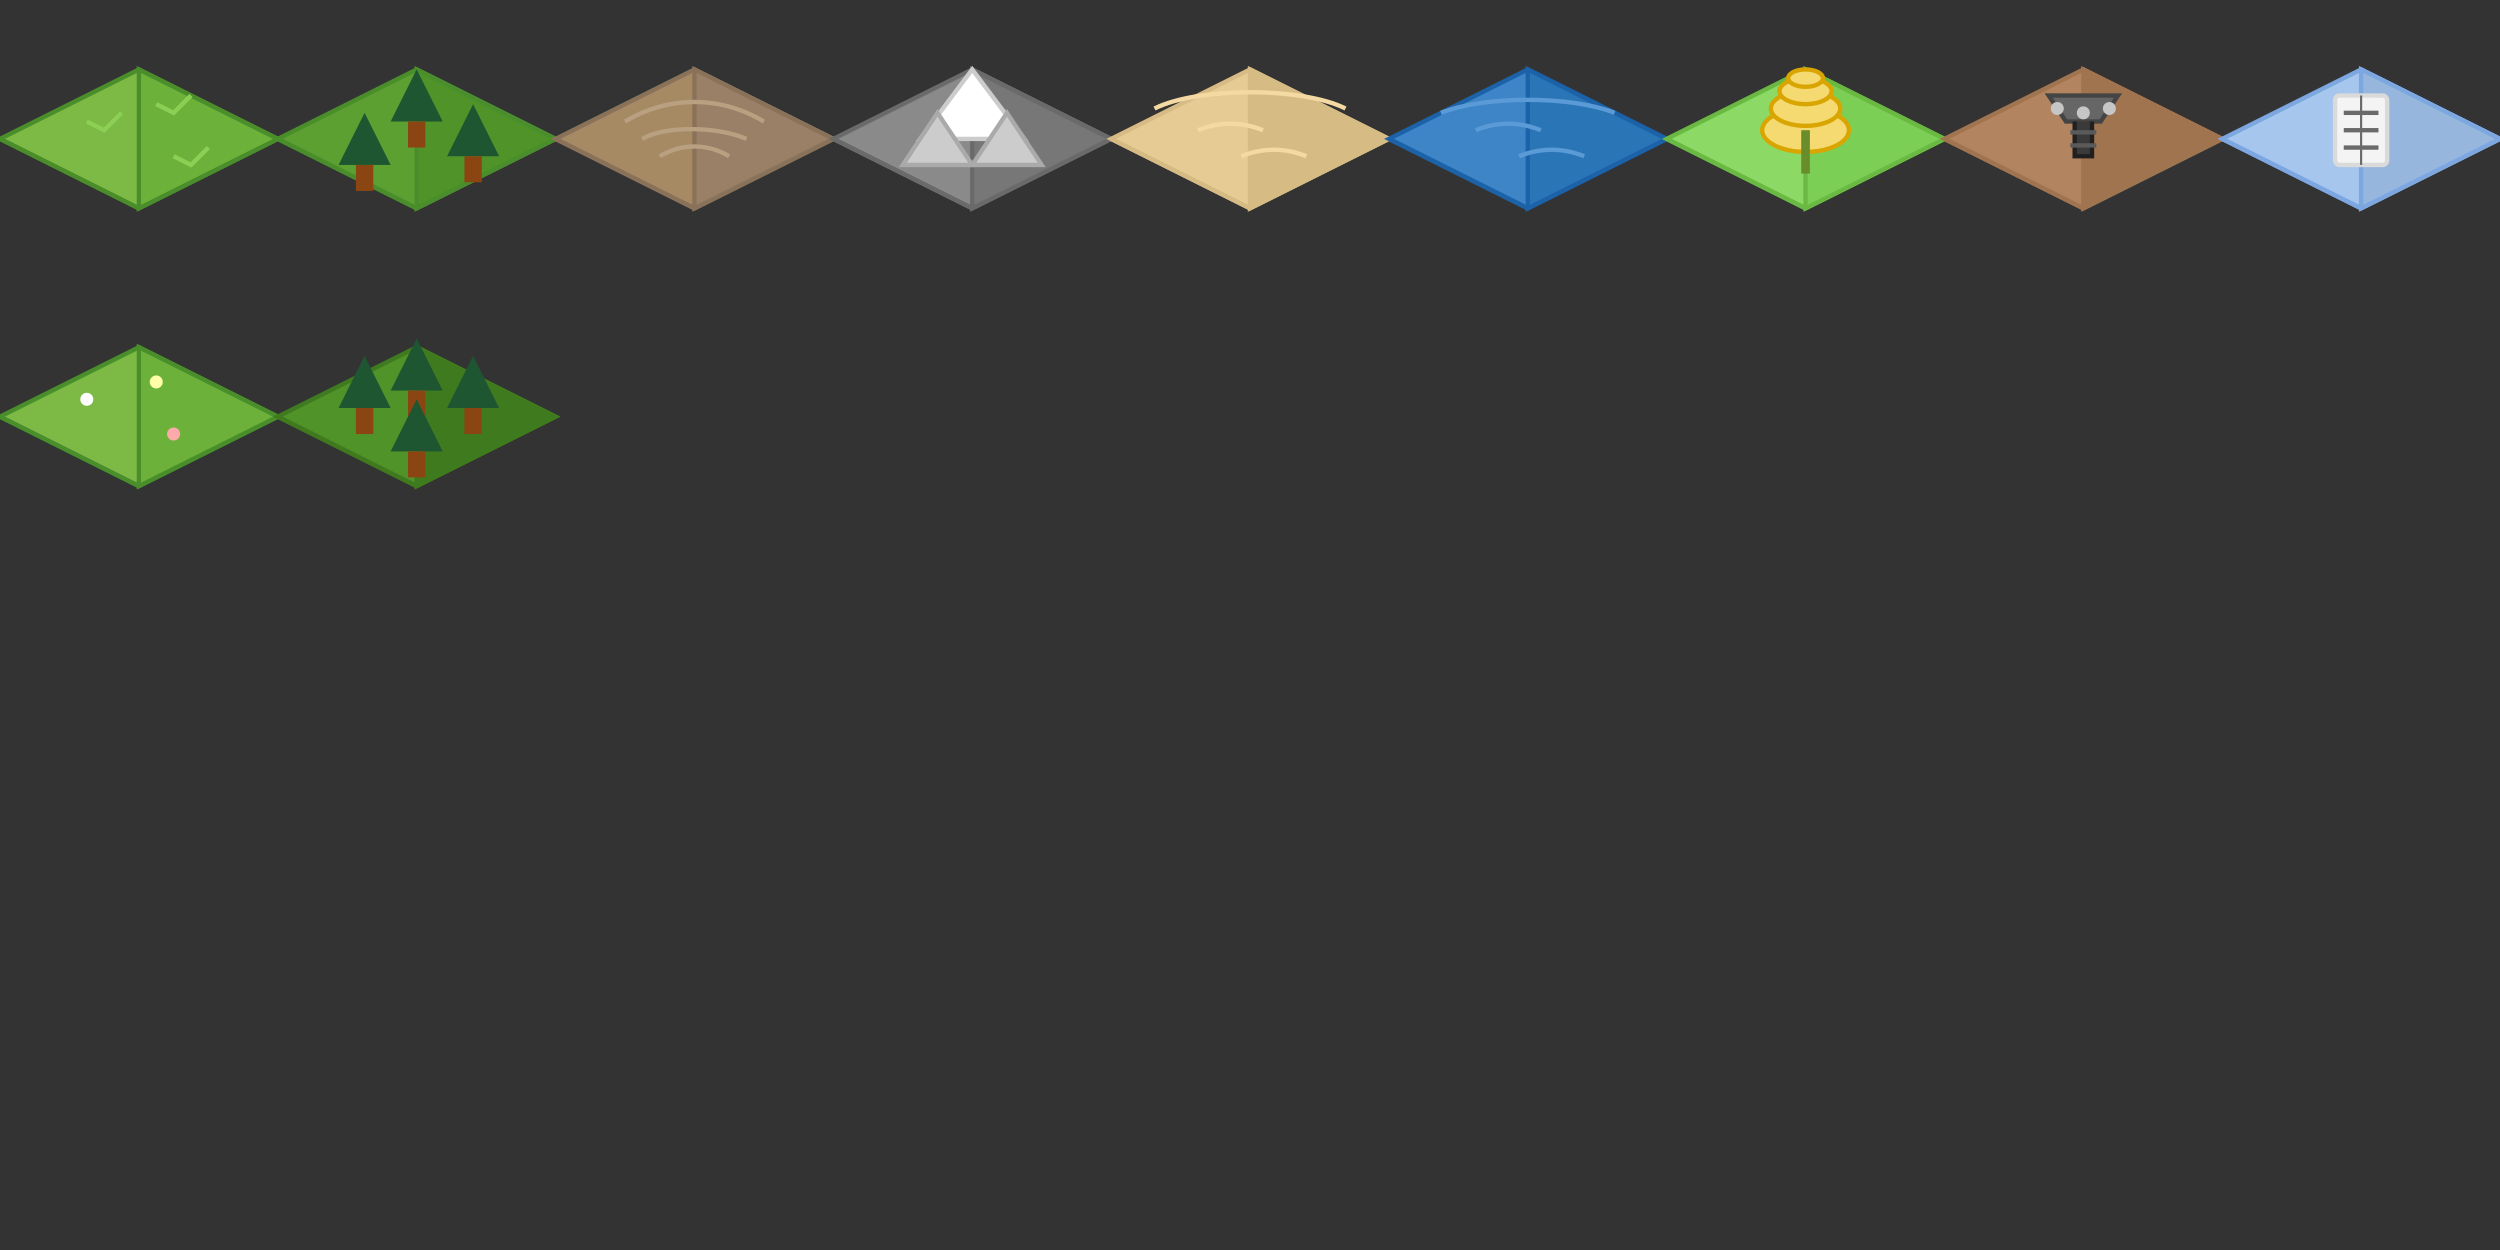 <svg xmlns="http://www.w3.org/2000/svg" viewBox="0 0 576 288">
  <rect x="0" y="0" width="576" height="288" fill="#333333" stroke="none"/>
  <!-- Tile Sprite Sheet - 9 types of terrain tiles (64x32px each) -->
  
  <!-- 0: Grass Tile -->
  <g id="grass">
    <path d="M32 16L0 32L32 48L64 32L32 16Z" fill="#7CBA45" stroke="#4A8D2B" stroke-width="1" />
    <path d="M32 16L64 32L64 32L32 48L32 16Z" fill="#6CB23A" stroke="#4A8D2B" stroke-width="1" />
    <path d="M0 32L32 48L32 48L0 32L0 32Z" fill="#5CA032" stroke="#4A8D2B" stroke-width="1" />
    <!-- Grass details -->
    <path d="M20 28L24 30L28 26" stroke="#8CCF55" stroke-width="1" fill="none" />
    <path d="M40 36L44 38L48 34" stroke="#8CCF55" stroke-width="1" fill="none" />
    <path d="M36 24L40 26L44 22" stroke="#8CCF55" stroke-width="1" fill="none" />
  </g>
  
  <!-- 1: Forest Tile -->
  <g id="forest" transform="translate(64 0)">
    <path d="M32 16L0 32L32 48L64 32L32 16Z" fill="#5CA032" stroke="#4A8D2B" stroke-width="1" />
    <path d="M32 16L64 32L64 32L32 48L32 16Z" fill="#4F9329" stroke="#4A8D2B" stroke-width="1" />
    <path d="M0 32L32 48L32 48L0 32L0 32Z" fill="#3F7A1F" stroke="#4A8D2B" stroke-width="1" />
    <!-- Trees -->
    <path d="M32 16L26 28L38 28L32 16Z" fill="#1E5631" />
    <rect x="30" y="28" width="4" height="6" fill="#8B4513" />
    <path d="M45 24L39 36L51 36L45 24Z" fill="#1E5631" />
    <rect x="43" y="36" width="4" height="6" fill="#8B4513" />
    <path d="M20 26L14 38L26 38L20 26Z" fill="#1E5631" />
    <rect x="18" y="38" width="4" height="6" fill="#8B4513" />
  </g>
  
  <!-- 2: Hill Tile -->
  <g id="hill" transform="translate(128 0)">
    <path d="M32 16L0 32L32 48L64 32L32 16Z" fill="#A68A64" stroke="#8A725A" stroke-width="1" />
    <path d="M32 16L64 32L64 32L32 48L32 16Z" fill="#998066" stroke="#8A725A" stroke-width="1" />
    <path d="M0 32L32 48L32 48L0 32L0 32Z" fill="#897260" stroke="#8A725A" stroke-width="1" />
    <!-- Hill details - elevation lines -->
    <path d="M20 32C25 29 37 29 44 32" stroke="#B8A080" stroke-width="1" fill="none" />
    <path d="M24 36C29 33 35 33 40 36" stroke="#B8A080" stroke-width="1" fill="none" />
    <path d="M16 28C26 22 38 22 48 28" stroke="#B8A080" stroke-width="1" fill="none" />
  </g>
  
  <!-- 3: Mountain Tile -->
  <g id="mountain" transform="translate(192 0)">
    <path d="M32 16L0 32L32 48L64 32L32 16Z" fill="#8A8A8A" stroke="#6A6A6A" stroke-width="1" />
    <path d="M32 16L64 32L64 32L32 48L32 16Z" fill="#777777" stroke="#6A6A6A" stroke-width="1" />
    <path d="M0 32L32 48L32 48L0 32L0 32Z" fill="#666666" stroke="#6A6A6A" stroke-width="1" />
    <!-- Mountain peak -->
    <path d="M32 16L20 32L44 32L32 16Z" fill="#FFFFFF" stroke="#CCCCCC" />
    <path d="M24 26L16 38L32 38L24 26Z" fill="#CCCCCC" stroke="#AAAAAA" />
    <path d="M40 26L32 38L48 38L40 26Z" fill="#CCCCCC" stroke="#AAAAAA" />
  </g>
  
  <!-- 4: Desert Tile -->
  <g id="desert" transform="translate(256 0)">
    <path d="M32 16L0 32L32 48L64 32L32 16Z" fill="#E6CC94" stroke="#D6BC84" stroke-width="1" />
    <path d="M32 16L64 32L64 32L32 48L32 16Z" fill="#D6BC84" stroke="#D6BC84" stroke-width="1" />
    <path d="M0 32L32 48L32 48L0 32L0 32Z" fill="#C6AC74" stroke="#D6BC84" stroke-width="1" />
    <!-- Desert details - sand ripples -->
    <path d="M20 30C25 28 30 28 35 30" stroke="#F4DAA2" stroke-width="1" fill="none" />
    <path d="M30 36C35 34 40 34 45 36" stroke="#F4DAA2" stroke-width="1" fill="none" />
    <path d="M10 25C20 20 44 20 54 25" stroke="#F4DAA2" stroke-width="1" fill="none" />
  </g>
  
  <!-- 5: Water Tile -->
  <g id="water" transform="translate(320 0)">
    <path d="M32 16L0 32L32 48L64 32L32 16Z" fill="#3D85C6" stroke="#1C62A8" stroke-width="1" />
    <path d="M32 16L64 32L64 32L32 48L32 16Z" fill="#2A75B6" stroke="#1C62A8" stroke-width="1" />
    <path d="M0 32L32 48L32 48L0 32L0 32Z" fill="#1A5795" stroke="#1C62A8" stroke-width="1" />
    <!-- Water details - waves -->
    <path d="M20 30C25 28 30 28 35 30" stroke="#5A9AD6" stroke-width="1" fill="none" />
    <path d="M30 36C35 34 40 34 45 36" stroke="#5A9AD6" stroke-width="1" fill="none" />
    <path d="M12 26C22 22 42 22 52 26" stroke="#5A9AD6" stroke-width="1" fill="none" />
  </g>
  
  <!-- 6: Food Resource Tile -->
  <g id="resource_food" transform="translate(384 0)">
    <path d="M32 16L0 32L32 48L64 32L32 16Z" fill="#8CD965" stroke="#6AB943" stroke-width="1" />
    <path d="M32 16L64 32L64 32L32 48L32 16Z" fill="#7CCF55" stroke="#6AB943" stroke-width="1" />
    <path d="M0 32L32 48L32 48L0 32L0 32Z" fill="#6CB945" stroke="#6AB943" stroke-width="1" />
    <!-- Food resource (corn/grain) -->
    <ellipse cx="32" cy="30" rx="10" ry="5" fill="#F4DA70" stroke="#D9A500" />
    <ellipse cx="32" cy="25" rx="8" ry="4" fill="#F4DA70" stroke="#D9A500" />
    <ellipse cx="32" cy="21" rx="6" ry="3" fill="#F4DA70" stroke="#D9A500" />
    <ellipse cx="32" cy="18" rx="4" ry="2" fill="#F4DA70" stroke="#D9A500" />
    <rect x="31" y="30" width="2" height="10" fill="#6A8D2B" />
  </g>
  
  <!-- 7: Production Resource Tile -->
  <g id="resource_production" transform="translate(448 0)">
    <path d="M32 16L0 32L32 48L64 32L32 16Z" fill="#B28460" stroke="#A17450" stroke-width="1" />
    <path d="M32 16L64 32L64 32L32 48L32 16Z" fill="#A17450" stroke="#A17450" stroke-width="1" />
    <path d="M0 32L32 48L32 48L0 32L0 32Z" fill="#916540" stroke="#A17450" stroke-width="1" />
    <!-- Production resource (ore/mine) -->
    <path d="M24 22L28 28L36 28L40 22L24 22Z" fill="#666666" stroke="#444444" />
    <circle cx="26" cy="25" r="1.5" fill="#C6C6C6" />
    <circle cx="32" cy="26" r="1.5" fill="#C6C6C6" />
    <circle cx="38" cy="25" r="1.5" fill="#C6C6C6" />
    <!-- Mine entrance -->
    <path d="M30 28L30 36L34 36L34 28" fill="#3A3A3A" stroke="#202020" />
    <rect x="29" y="30" width="6" height="1" fill="#5A5A5A" />
    <rect x="29" y="33" width="6" height="1" fill="#5A5A5A" />
  </g>
  
  <!-- 8: Faith Resource Tile -->
  <g id="resource_faith" transform="translate(512 0)">
    <path d="M32 16L0 32L32 48L64 32L32 16Z" fill="#A7C6ED" stroke="#7DA7E0" stroke-width="1" />
    <path d="M32 16L64 32L64 32L32 48L32 16Z" fill="#97B6DD" stroke="#7DA7E0" stroke-width="1" />
    <path d="M0 32L32 48L32 48L0 32L0 32Z" fill="#87A6CD" stroke="#7DA7E0" stroke-width="1" />
    <!-- Faith resource (scripture/tablet) -->
    <rect x="26" y="22" width="12" height="16" rx="1" fill="#F4F4F4" stroke="#DADADA" />
    <path d="M28 26L36 26M28 30L36 30M28 34L36 34" stroke="#6A6A6A" stroke-width="1" fill="none" />
    <path d="M32 22L32 38" stroke="#6A6A6A" stroke-width="0.5" fill="none" />
  </g>
  
  <!-- Second row of tiles - for additional terrain types or variations -->
  <!-- For now, these are just copies with slight variations for demonstration -->
  
  <!-- Grass Variant -->
  <g id="grass_variant" transform="translate(0 64)">
    <path d="M32 16L0 32L32 48L64 32L32 16Z" fill="#7CBA45" stroke="#4A8D2B" stroke-width="1" />
    <path d="M32 16L64 32L64 32L32 48L32 16Z" fill="#6CB23A" stroke="#4A8D2B" stroke-width="1" />
    <path d="M0 32L32 48L32 48L0 32L0 32Z" fill="#5CA032" stroke="#4A8D2B" stroke-width="1" />
    <!-- Flowers -->
    <circle cx="20" cy="28" r="1.5" fill="#FFFFFF" />
    <circle cx="40" cy="36" r="1.5" fill="#FFAAAA" />
    <circle cx="36" cy="24" r="1.5" fill="#FFFFAA" />
  </g>
  
  <!-- Dense Forest -->
  <g id="dense_forest" transform="translate(64 64)">
    <path d="M32 16L0 32L32 48L64 32L32 16Z" fill="#4F9329" stroke="#3F7A1F" stroke-width="1" />
    <path d="M32 16L64 32L64 32L32 48L32 16Z" fill="#3F7A1F" stroke="#3F7A1F" stroke-width="1" />
    <path d="M0 32L32 48L32 48L0 32L0 32Z" fill="#2F6A15" stroke="#3F7A1F" stroke-width="1" />
    <!-- More trees -->
    <path d="M32 14L26 26L38 26L32 14Z" fill="#1E5631" />
    <rect x="30" y="26" width="4" height="6" fill="#8B4513" />
    <path d="M45 18L39 30L51 30L45 18Z" fill="#1E5631" />
    <rect x="43" y="30" width="4" height="6" fill="#8B4513" />
    <path d="M20 18L14 30L26 30L20 18Z" fill="#1E5631" />
    <rect x="18" y="30" width="4" height="6" fill="#8B4513" />
    <path d="M32 28L26 40L38 40L32 28Z" fill="#1E5631" />
    <rect x="30" y="40" width="4" height="6" fill="#8B4513" />
  </g>
  
  <!-- Remaining positions for additional tile types... -->
</svg>

